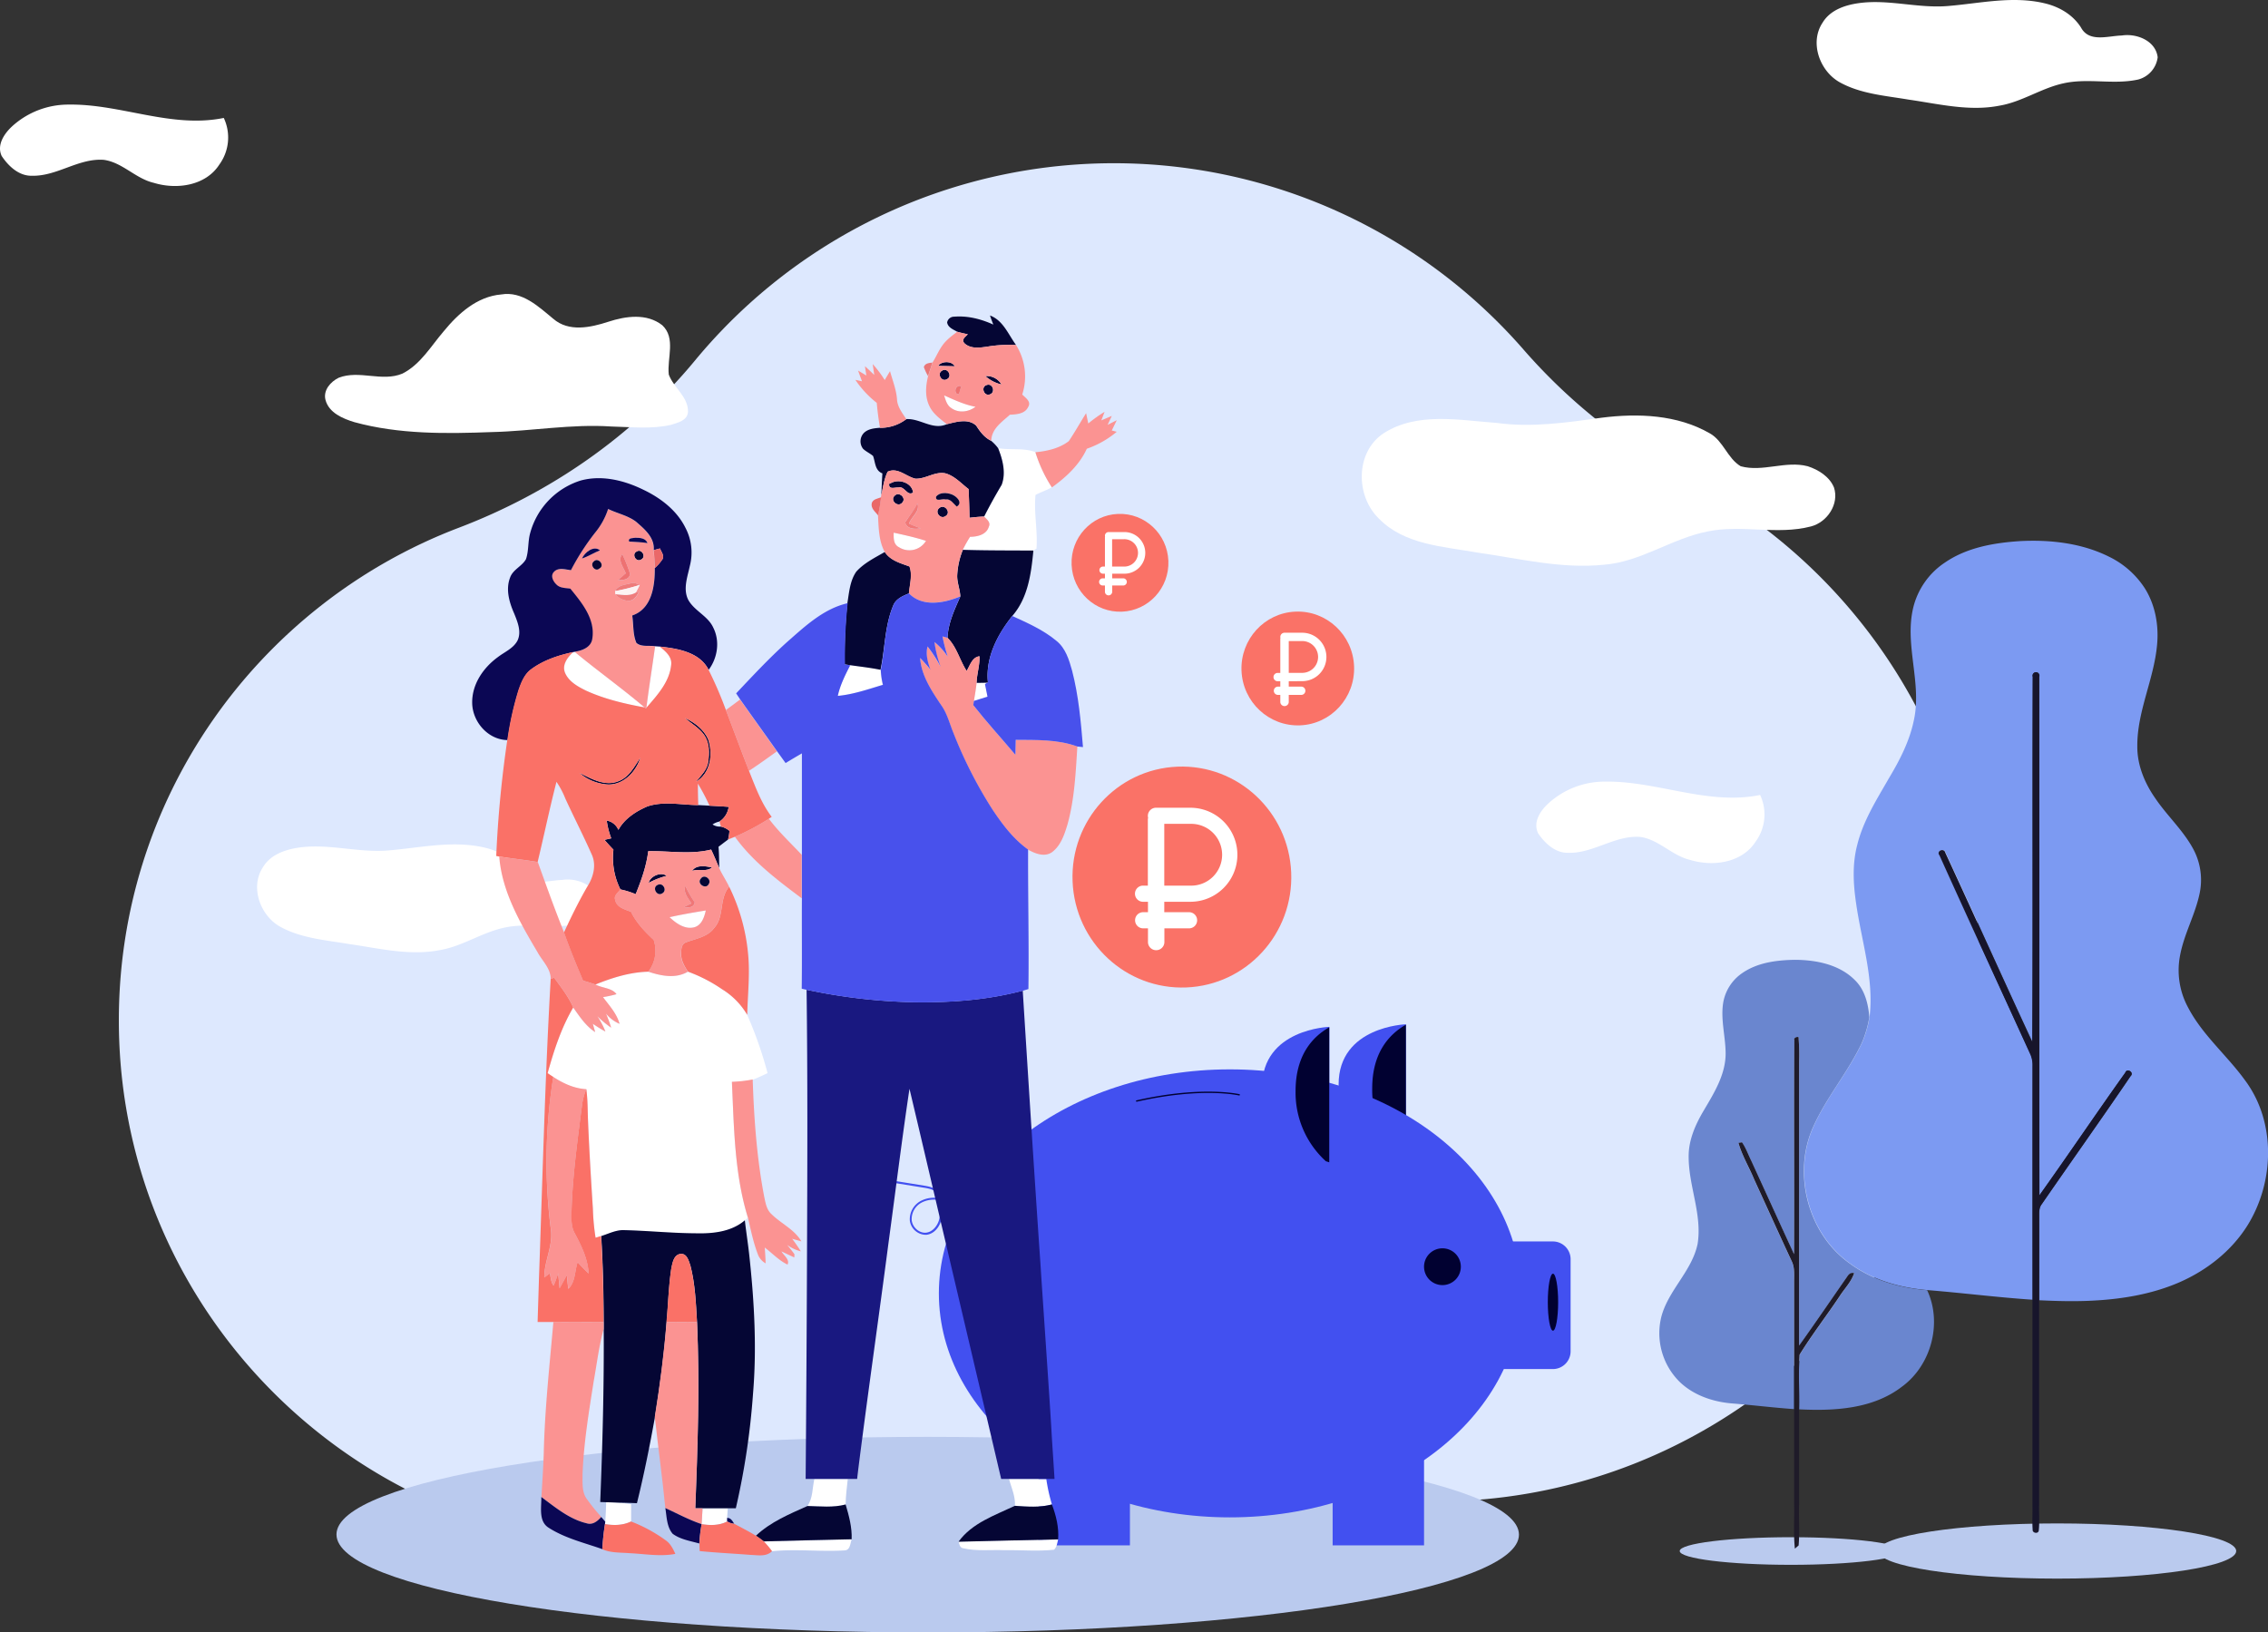 <svg xmlns="http://www.w3.org/2000/svg" viewBox="0 0 974 701"><rect x="0" y="0" width="974" height="701" fill="#333333" stroke="none"/><defs><style>.cls-1{fill:#dde8fe;}.cls-2,.cls-3{fill:#bacaee;}.cls-3{fill-rule:evenodd;}.cls-4{fill:#4250f0;}.cls-5{fill:#010131;}.cls-6{fill:#fff;}.cls-7{fill:#050634;}.cls-8{fill:#fb9392;}.cls-9{fill:#ea7677;}.cls-10{fill:#ee7171;}.cls-11{fill:#0b0754;}.cls-12{fill:#060634;}.cls-13{fill:#ea6868;}.cls-14{fill:#191880;}.cls-15{fill:#f17978;}.cls-16{fill:#fa7167;}.cls-17{fill:#ee7272;}.cls-18{fill:#ee7b7a;}.cls-19{fill:#fdf3f3;}.cls-20{fill:#ef7c7c;}.cls-21{fill:#4851ec;}.cls-22{fill:#f07777;}.cls-23{fill:#fa7267;}.cls-24{fill:#7c9af2;}.cls-25{fill:#17152b;}.cls-26{fill:#6a86cf;}.cls-27{fill:#1f1b29;}</style></defs><title>pic_banner_main</title><g id="Layer_2" data-name="Layer 2"><g id="Layer_1-2" data-name="Layer 1"><path class="cls-1" d="M849.52,401.72c-3.73-85.21-53.36-158.53-124.81-195.93A243.74,243.74,0,0,1,654.17,150a233.36,233.36,0,0,0-355.72,4.84c-26.82,32.46-62.07,56.83-101.45,71.82C110.73,259.5,49.71,343.43,51.06,441.4c1.69,122.9,102.17,222.4,225.27,223.14l331-19.91C743.31,649.94,855.47,537.42,849.52,401.72Z"/><ellipse class="cls-2" cx="883.47" cy="666.11" rx="76.88" ry="11.85"/><ellipse class="cls-2" cx="769.12" cy="666.11" rx="47.76" ry="5.93"/><path class="cls-3" d="M398.41,617.08c140.23,0,253.91,18.79,253.91,42s-113.68,42-253.91,42S144.5,682.21,144.5,659,258.18,617.08,398.41,617.08Z"/><path class="cls-4" d="M603.78,439.9v58.34s-28.91-7.57-28.91-32.51S603.78,439.9,603.78,439.9Z"/><path class="cls-5" d="M602.3,497.6a39.81,39.81,0,0,1-13-30.15c0-15.32,7.23-23.26,14.46-27.37v58S603.23,497.91,602.3,497.6Z"/><ellipse class="cls-4" cx="528.17" cy="555.46" rx="124.97" ry="96.2"/><path class="cls-4" d="M652.76,533.19h21.73a0,0,0,0,1,0,0V588a0,0,0,0,1,0,0H652.76a7.63,7.63,0,0,1-7.63-7.63V540.82A7.63,7.63,0,0,1,652.76,533.19Z" transform="translate(1319.63 1121.16) rotate(180)"/><path class="cls-5" d="M664.71,559.24c0-6.76,1-12.24,2.22-12.24s2.22,5.48,2.22,12.24-1,12.25-2.22,12.25S664.71,566,664.71,559.24Z"/><path class="cls-5" d="M611.56,544a7.9,7.9,0,1,1,7.89,7.91A7.9,7.9,0,0,1,611.56,544Z"/><path class="cls-4" d="M570.87,441v58.34S542,491.77,542,466.83,570.87,441,570.87,441Z"/><path class="cls-5" d="M569.39,498.71a39.85,39.85,0,0,1-13-30.16c0-15.32,7.23-23.26,14.46-27.36v58S570.32,499,569.39,498.71Z"/><path class="cls-5" d="M488.15,473.14h.06c28.07-6.37,43.74-2.71,43.9-2.67a.29.29,0,0,0,.35-.22.28.28,0,0,0-.21-.35c-.16,0-16-3.73-44.17,2.67a.28.28,0,0,0-.22.35A.29.29,0,0,0,488.15,473.14Z"/><rect class="cls-4" x="572.31" y="624.38" width="39.25" height="39.3" transform="translate(1183.87 1288.06) rotate(180)"/><rect class="cls-4" x="446.01" y="624.38" width="39.25" height="39.3" transform="translate(931.26 1288.06) rotate(180)"/><path class="cls-4" d="M397.29,530.3a3.86,3.86,0,0,0,.58,0c3.3-.36,5.55-3.35,6.31-6.15a21.78,21.78,0,0,0,.08-8.47l.66.19c1.61.48,4.53,1.71,6,4.42a16.37,16.37,0,0,1,1.17,3.48c.5,2,1,4.06,2.69,5.38a.44.44,0,0,0,.55-.69c-1.43-1.14-1.9-3-2.39-4.91a16.7,16.7,0,0,0-1.24-3.67,10.58,10.58,0,0,0-6.49-4.86c-.35-.11-.7-.2-1.05-.28a7,7,0,0,0-.56-2.05c-1.11-2.3-3.81-3-6.55-3.46l-11.91-1.92a.44.44,0,1,0-.14.87l11.91,1.92c2.51.4,5,1,5.9,3a5.51,5.51,0,0,1,.43,1.48,12.22,12.22,0,0,0-7.82,1.19,8.91,8.91,0,0,0-4.69,8.47A7,7,0,0,0,397.29,530.3Zm6-14.86c.36,2.68.74,5.69,0,8.44-.66,2.43-2.68,5.19-5.56,5.51s-5.83-2.22-6.19-5.31a8,8,0,0,1,4.23-7.6A11.47,11.47,0,0,1,403.34,515.44Z"/><path class="cls-6" d="M215.24,126.46c9-1.52,15.95,5.16,22.33,10.42,6.65,5.81,16,3.81,23.62,1.32s16.58-3.73,23.22,1.47c5.95,5.57,2,14.19,2.8,21.19,2.06,5.66,8.39,9.51,8.25,16-.24,3.83-4.43,4.65-7.35,5.61-8.39,1.91-17.07.9-25.59.7-17.14-1.16-34.16,2-51.27,2.39-19.72.74-39.83,1-59-4.24-5-1.52-11-4-12.47-9.59-1.06-4.13,2.2-7.82,5.68-9.5,8.82-3.45,18.61,1.9,27.36-1.78,7.76-3.91,12.23-11.76,17.71-18.15C196.8,134.64,204.9,127.33,215.24,126.46Z"/><path class="cls-6" d="M687.71,179.41c15.66-2,32.63-1.37,46.63,6.73,5.8,3.3,7.54,10.75,13.21,14.1,9.46,2.6,19.27-2.49,28.79,0,4.62,1.5,9.35,4.46,11.27,9.12,2.34,7.13-2.93,14.91-9.85,16.72-14.59,3.83-29.79-.91-44.46,2.17-15.33,3-28.55,13-44.33,14.27-18.37,1.92-36.56-2.68-54.64-5.23-14.56-2.61-31.2-3.3-42.2-14.61-10-9.71-10.13-28.44,2-36.56,14.48-9.33,32.58-5.64,48.7-4.48C657.79,183.68,672.83,181.49,687.71,179.41Z"/><path class="cls-6" d="M128.42,364c12.86-1.81,25.62,2.35,38.5,1.22,13.8-1.15,27.83-4.46,41.58-1.11,6.21,1.5,12,4.9,15.46,10.41,3.51,6.49,11.61,3.52,17.48,3.38,6.35-1,14.57,2.21,15.42,9.35a11.35,11.35,0,0,1-8.32,9.54c-10.61,2.36-21.62-.74-32.23,1.67-9.5,2.09-17.72,7.93-27.34,9.56-13,2.58-26.13-.74-39-2.58-10-1.7-20.61-2.43-29.67-7.46-8.56-4.8-13.06-17.07-7.31-25.63C116.2,367,122.55,364.84,128.42,364Z"/><path class="cls-6" d="M798.17,1.36C811-.46,823.8,3.7,836.67,2.57c13.8-1.15,27.84-4.46,41.59-1.11,6.21,1.5,12,4.9,15.46,10.41,3.51,6.49,11.61,3.52,17.48,3.38,6.35-1,14.57,2.21,15.42,9.35a11.36,11.36,0,0,1-8.32,9.54c-10.61,2.36-21.62-.74-32.23,1.67-9.5,2.09-17.72,7.93-27.34,9.56-13,2.58-26.13-.74-39-2.58-10-1.7-20.61-2.43-29.67-7.46-8.56-4.8-13.06-17.07-7.32-25.63C786,4.31,792.31,2.19,798.17,1.36Z"/><path class="cls-6" d="M5.22,54.24a35.79,35.79,0,0,1,24.4-9.32c22.35-.32,44,10.32,66.48,5.73a19.72,19.72,0,0,1-1.89,20C88.31,79.86,75.78,81.52,66,78.51c-7.83-1.83-13.45-8.82-21.51-9.87-10.8-.74-20,7.09-30.72,6.84C8.17,75.64,3.65,71.4.73,67-1.51,62.28,1.83,57.36,5.22,54.24Z"/><path class="cls-6" d="M665,345a35.79,35.79,0,0,1,24.4-9.32c22.36-.32,44,10.32,66.49,5.73a19.75,19.75,0,0,1-1.9,20c-5.9,9.23-18.43,10.89-28.19,7.88-7.83-1.83-13.44-8.82-21.51-9.87-10.79-.74-20,7.09-30.72,6.84-5.62.16-10.13-4.08-13.06-8.46C658.25,353,661.59,348.08,665,345Z"/><path class="cls-6" d="M405.45,169.8c4.37,1.94,8.73,4,13.49,4.9-2.94,2.28-7.28,2.83-10.38.57C406.65,174.07,406.09,171.78,405.45,169.8Z"/><path class="cls-6" d="M428.68,192.48c5.28.9,10.88-.24,15.95,1.67a60.58,60.58,0,0,0,7.08,15.11c-2.23,1.31-4.72,2.06-7,3.3-.77,7.68,1,15.38.41,23.08-.33.2-1,.59-1.36.78-10.1-.06-20.19,0-30.27-.32a52.67,52.67,0,0,1,3.13-5.58c3.17,0,7-.91,8.06-4.37.87-1.87-1-3.13-2-4.33,2.35-4.63,4.88-9.17,7.53-13.63C432.12,203.08,430.63,197.38,428.68,192.48Z"/><path class="cls-6" d="M383.8,228.76c4.65,1,9.33,2,13.87,3.52A8.3,8.3,0,0,1,386.06,235C383.65,233.84,383.75,231,383.8,228.76Z"/><path class="cls-6" d="M281.37,277.58l2,.14c2.37,2,5.3,4.29,4.93,7.79-.68,7.39-6,13.13-10.68,18.51C278.73,295.19,280.16,286.4,281.37,277.58Z"/><path class="cls-6" d="M246.26,280.06l.54-.13c9.86,8.17,20.31,15.61,30.07,23.9-8.6-1.57-17.21-3.58-25.19-7.23-3.49-1.73-7.31-3.83-8.93-7.56C241.3,285.59,243.8,282.27,246.26,280.06Z"/><path class="cls-6" d="M365,285.67c4.37.62,8.77,1.1,13.1,2a33.37,33.37,0,0,0,.93,6.42c-6.37,1.91-12.71,4.13-19.37,4.75C360.7,294.16,362.86,289.88,365,285.67Z"/><path class="cls-6" d="M419.4,293.25c1.54,0,3.09,0,4.65-.1l-1,.64c.33,1.79.7,3.6,1.08,5.4L418.25,301C418.68,298.45,419.13,295.85,419.4,293.25Z"/><path class="cls-6" d="M287.56,393.9c5.16-1.15,10.35-2,15.56-2.91-.66,2.84-1.7,6.23-4.84,7.2C294.18,399.31,290.37,396.56,287.56,393.9Z"/><path class="cls-6" d="M255.76,422.83c7.22-2.92,14.87-5.32,22.71-5.5,5.47,1.78,11.72,3.09,17,0a65.29,65.29,0,0,1,14.64,7.55,31.73,31.73,0,0,1,10.79,11,169.92,169.92,0,0,1,8.73,25c-2.11,1-4.21,2-6.38,2.82a58.32,58.32,0,0,1-8.93,1c.91,19.56,1.07,39.54,6.89,58.43l-1.34,1.06c-5.82,5-13.81,5.77-21.18,5.57-10.13-.06-20.21-1.09-30.33-1.37-3.61-.26-6.86,1.48-10.2,2.53l-2.36.73a96.57,96.57,0,0,1-1.15-12.37c-.8-12.42-1.55-24.84-2.07-37.27-.21-4.72-.11-9.46-.76-14.15-5.18-.27-9.95-2.48-14.22-5.27-.83-.52-1.64-1.06-2.45-1.59,2.72-9.74,5.87-19.46,11-28.22,2.73,3.84,5.36,7.93,9.42,10.54-.32-1.19-.64-2.37-1-3.54,1.76,1.17,3.55,2.29,5.4,3.31a34.83,34.83,0,0,0-3.47-6.59,42,42,0,0,0,5.9,4.9q-1-3-2.2-6a15.69,15.69,0,0,0,5.8,4.35c-1.21-4.45-4.43-7.86-7.11-11.47a49.93,49.93,0,0,0,5.8-1.26C262.82,424.24,258.6,424.38,255.76,422.83Z"/><path class="cls-6" d="M349.73,635.21h14.34c-.38,3.63-.87,7.26-.91,10.92-5.39,1.43-10.92.78-16.4.65C349.13,643.44,348.83,639.05,349.73,635.21Z"/><path class="cls-6" d="M433.34,635.21h16a74.05,74.05,0,0,0,2.42,10.91c-5.22,1.4-10.61.93-15.91.54C436.11,642.67,434.38,639,433.34,635.21Z"/><path class="cls-6" d="M260.33,645.14q2.6.06,5.19.18c1.85.16,3.67.43,5.51.68,0,2.47,0,4.94,0,7.43-3.51,1.71-7.43,1.75-11.2,1.12l.11-1C260.15,650.72,260.23,647.92,260.33,645.14Z"/><path class="cls-6" d="M301.72,647.77h10.83c-.1,1.37-.2,2.76-.3,4.16,0,.37,0,1.1,0,1.48-3.4,1.81-7.27,1.74-11,1.16C301.45,652.3,301.59,650,301.72,647.77Z"/><path class="cls-6" d="M328,662c12.57-.31,25.15-.65,37.74-.91-.59,1.63-.59,4.61-2.92,4.74-10.41.65-20.91-.69-31.3.37A43,43,0,0,0,328,662Z"/><path class="cls-6" d="M411.64,662.08c14.26-.29,28.52-.75,42.78-1-.35,1.54-.55,3.29-1.73,4.47-7,.76-14.05.08-21.07.21-6-.26-12.15.52-18.06-.85C412.17,664.66,412,663.16,411.64,662.08Z"/><path class="cls-1" d="M299.72,336.54a93,93,0,0,1,5,9.48c-1.62-.1-3.22-.18-4.82-.26C299.78,342.69,299.68,339.61,299.72,336.54Z"/><path class="cls-1" d="M306,354.07a9,9,0,0,1,3-1.26c.14.53.44,1.63.59,2.18A5.6,5.6,0,0,1,306,354.07Z"/><path class="cls-1" d="M319.87,524.09l1.34-1.06c1.26,5.46,2.38,11,4.45,16.22l-3.79.67C321.32,534.63,320.48,529.37,319.87,524.09Z"/><path class="cls-7" d="M406.75,138.46a3,3,0,0,1,3-2.45c5.8-.49,11.58,1,16.84,3.39-.52-1.3-1-2.59-1.43-3.91,5.67,2.11,7.86,8.17,11.2,12.69a56.86,56.86,0,0,0-12.16.66c-3.3.5-7.32,1.11-10-1.41-1.49-1.62.42-2.74,1.44-3.87-1.53-.32-3.06-.66-4.55-1.09C409.38,141.5,407.06,140.64,406.75,138.46Z"/><path class="cls-7" d="M402.88,157.14c1.53-2.19,5.82-2.21,7.19.17C407.67,157.26,405.27,157.21,402.88,157.14Z"/><path class="cls-7" d="M404.56,159.2c2.33-1.61,4.66,2.47,2.07,3.67C404.31,164.2,402.28,160.41,404.56,159.2Z"/><path class="cls-7" d="M423.17,161.52a7.31,7.31,0,0,1,6.91,3.59A15.56,15.56,0,0,1,423.17,161.52Z"/><path class="cls-7" d="M423.77,165.34c2.47-.9,3.89,3,1.45,4C422.63,170.48,421,166.09,423.77,165.34Z"/><path class="cls-7" d="M389.23,180c6-.37,11.27,4.85,17.33,2.2,4.06-1,9.16-2.61,12.65.59,1.68,2.62,3.55,5.14,6.45,6.53a18.21,18.21,0,0,1,3,3.18c1.95,4.9,3.44,10.6,1.51,15.71-2.65,4.46-5.18,9-7.53,13.63-2.11.06-4.19.28-6.28.52-.07-4.11-.22-8.22-.41-12.32-3.19-2.43-6-5.68-10-6.77-4.47-.89-8.39,2.47-12.8,2.3-4-.86-7.57-5-11.95-3-1.54,3.16-2,6.7-2.72,10.11.13-3.13.28-6.25.46-9.38-3.22-1.24-3-4.77-4-7.48-1.34-1.14-3-1.86-4.27-3.06a5.19,5.19,0,0,1,.42-6.91c1.83-1.71,4.46-1.94,6.83-2.13A18.31,18.31,0,0,0,389.23,180Z"/><path class="cls-7" d="M383.21,207.18c3.4-1.47,8.51.35,8.93,4.35-2.57,1.73-3.61-2.93-6.28-2.17-1.63-.11-4.31,1.09-4-1.57Z"/><path class="cls-7" d="M384.21,212.9c1.87-2,5.15,1,3.28,2.94C385.65,218.12,382,214.89,384.21,212.9Z"/><path class="cls-7" d="M403.38,218.19c2.31-2,5.3,2,2.64,3.48C403.86,223.21,401.24,219.84,403.38,218.19Z"/><path class="cls-7" d="M273.47,236.83c2.08-1.31,4.15,2.22,2,3.39C273.24,241.84,271,237.89,273.47,236.83Z"/><path class="cls-7" d="M411.09,247.13a33.19,33.19,0,0,1,2.43-11c10.08.31,20.17.26,30.27.32-.94,9.85-2.3,20.36-9.09,28.12-6.39,8.07-11.55,17.92-10.43,28.53l-.22.08c-1.56.07-3.11.07-4.65.1.1-3.84,1.42-7.58,1.23-11.42-3.19.4-4.06,4-5.5,6.29-3-4.6-4.25-10.28-8.21-14.22.26-6.34,3-12.06,5.5-17.75C412.32,253.08,411,250.19,411.09,247.13Z"/><path class="cls-7" d="M367.71,245.54c3.35-3.76,8-6,12.27-8.49,2.4,3.71,6.73,4.82,10.61,6.24,1.36,3.61.08,7.78-.23,11.56-2.72,1.09-5.77,2.41-6.83,5.38-3.62,8.72-3.44,18.34-5.4,27.43-4.33-.89-8.73-1.37-13.1-2l-2.28-.32A224.82,224.82,0,0,1,363.91,259C364.66,254.44,365,249.45,367.71,245.54Z"/><path class="cls-7" d="M294.15,308.37c4.09,1.86,8,4.82,9.92,9,2.23,6.31,1.12,14.72-5.14,18.35,2-2.53,4.58-4.88,5.17-8.21.62-4,.72-8.51-1.75-11.92C300.23,312.54,296.88,310.76,294.15,308.37Z"/><path class="cls-7" d="M265.58,335.51c4.63-1.72,6.84-6.29,9.42-10.1-1.89,6.27-7.74,12.22-14.76,11.45a20.79,20.79,0,0,1-11.43-4.93C253.94,334.4,259.74,337.88,265.58,335.51Z"/><path class="cls-7" d="M278,346.33c7.07-2.38,14.61-.62,21.88-.57,1.6.08,3.2.16,4.82.26,2.74.14,5.49.28,8.23.51a9,9,0,0,1-3.93,6.28,9,9,0,0,0-3,1.26,5.6,5.6,0,0,0,3.57.92,8.46,8.46,0,0,1,3.69,1.84,21.88,21.88,0,0,1-.61,3.75c-1.37,1-2.72,2.06-4.08,3.08.26,3,.26,6.07.29,9.11-1.14-2.64-2.21-5.32-3.47-7.9-8.88,2.23-18,.5-27,.68-.79,6.41-3,12.53-5.39,18.49a35.17,35.17,0,0,0-6.54-2.05,30.21,30.21,0,0,1-3-17.09q-2-2.06-3.85-4.2l2.91-.66a34.05,34.05,0,0,1-1.94-7.63,6.66,6.66,0,0,1,5,4C268.22,351.58,273.08,348.46,278,346.33Z"/><path class="cls-7" d="M297.23,374c1.89-2.78,5.75-2,8.53-1.48C303.55,374.55,300,373.07,297.23,374Z"/><path class="cls-7" d="M278.58,379.17c.65-2.92,5.33-4.91,7.72-3A31.75,31.75,0,0,0,278.58,379.17Z"/><path class="cls-7" d="M298.69,529.66c7.37.2,15.36-.6,21.18-5.57.61,5.28,1.45,10.54,2,15.83,2.09,19.5,3.16,39.19,1.51,58.76A317.67,317.67,0,0,1,316,647.76H298.6c1.06-26.66,1.88-53.37.75-80-.48-8.11-.8-16.33-2.85-24.23-.7-2-1.47-5.3-4.22-5-3,.32-3.51,4-4,6.39-1.15,7.57-1.31,15.25-2,22.87-1.07,13.63-2.86,27.18-5,40.68-2.23,12.43-4.71,24.83-7.75,37.11-2.64-.13-5.29-.19-7.93-.24q-2.59-.12-5.19-.18l-2.64-.09c1-24.75,1.65-49.53,1.5-74.3,0-1,0-2,0-3-.05-12.31-.31-24.64-1.07-36.93,3.34-1.05,6.59-2.79,10.2-2.53C278.48,528.57,288.56,529.6,298.69,529.66Z"/><path class="cls-7" d="M346.76,646.78c5.48.13,11,.78,16.4-.65,1.43,4.86,2.79,9.81,2.58,14.93-12.59.26-25.17.6-37.74.91-1.09-.86-2.22-1.67-3.37-2.42C330.9,653.62,339,650.26,346.76,646.78Z"/><path class="cls-7" d="M451.75,646.12c1.79,4.77,3.05,9.83,2.67,15-14.26.25-28.52.71-42.78,1,5.75-8,15.6-11.35,24.2-15.42C441.14,647.05,446.53,647.52,451.75,646.12Z"/><path class="cls-8" d="M404.8,148.24c1.67-2.33,4-4,6.27-5.77,1.49.43,3,.77,4.55,1.09-1,1.13-2.93,2.25-1.44,3.87,2.66,2.52,6.68,1.91,10,1.41a56.86,56.86,0,0,1,12.16-.66A25.21,25.21,0,0,1,439,169.43c1.39,1.44,4,3,2.56,5.33-1.36,3-5,3.21-7.85,3.35-3.42,3.12-7.9,6-8,11.19-2.9-1.39-4.77-3.91-6.45-6.53-3.49-3.2-8.59-1.57-12.65-.59-2.78-2.24-5.88-4.42-7.45-7.73-2-4-1.64-8.72-.58-12.95.62-1.94,1.32-3.84,1.88-5.79C402,153.3,403.09,150.58,404.8,148.24Zm-1.92,8.9c2.39.07,4.79.12,7.19.17C408.7,154.93,404.41,155,402.88,157.14Zm1.68,2.06c-2.28,1.21-.25,5,2.07,3.67C409.22,161.67,406.89,157.59,404.56,159.2Zm18.61,2.32a15.56,15.56,0,0,0,6.91,3.59A7.31,7.31,0,0,0,423.17,161.52Zm.6,3.82c-2.78.75-1.14,5.14,1.45,4C427.66,168.39,426.24,164.44,423.77,165.34Zm-12.79.88c-1.17.71-.79,3.38.75,3.05.51-.77.34-1.79.89-2.56C413.34,165.54,411.42,165.47,411,166.22Zm-5.53,3.58c.64,2,1.2,4.27,3.11,5.47,3.1,2.26,7.44,1.71,10.38-.57C414.18,173.81,409.82,171.74,405.45,169.8Z"/><path class="cls-8" d="M374.79,156.36a48.63,48.63,0,0,1,5.16,6.86c.75-1.28,1.5-2.55,2.27-3.82,1.1,4,2.66,7.83,3,12,.12,3.3,2.3,6,4,8.6a18.31,18.31,0,0,1-11.3,3.75q-.92-5.35-1.4-10.74a42.58,42.58,0,0,1-9.17-9.87l2.84.61q-.87-2.29-1.69-4.6l3.56,2.11c-.16-1-.46-3-.61-4,1.34,1.23,2.69,2.49,4,3.77C375.23,159.49,375,157.92,374.79,156.36Z"/><path class="cls-8" d="M459,189.45c2.63-3.9,4.9-8,7.43-12,.31,1.47.62,2.94.94,4.42a58.33,58.33,0,0,1,7-5c-.46,1.22-.93,2.44-1.4,3.67,1.5-.65,3-1.29,4.49-1.91-.59,1.27-1.19,2.55-1.78,3.84,1.3-.68,2.61-1.34,3.92-2l-2.15,4.41c.53.15,1.6.42,2.13.56a40.44,40.44,0,0,1-12.84,7.28c-3.2,7-8.91,12.2-15,16.61a60.58,60.58,0,0,1-7.08-15.11C449.67,193.75,454.94,192.58,459,189.45Z"/><path class="cls-8" d="M381.22,202.58c4.38-2,7.92,2.11,11.95,3,4.41.17,8.33-3.19,12.8-2.3,4,1.09,6.81,4.34,10,6.77.19,4.1.34,8.21.41,12.32,2.09-.24,4.17-.46,6.28-.52,1.09,1.2,2.92,2.46,2,4.33-1,3.46-4.89,4.34-8.06,4.37a52.67,52.67,0,0,0-3.13,5.58,33.19,33.19,0,0,0-2.43,11c-.12,3.06,1.23,6,1.33,9-6.93,2.87-16.22,4.69-22.06-1.3.31-3.78,1.59-7.95.23-11.56-3.88-1.42-8.21-2.53-10.61-6.24-2.59-4.83-2.57-10.38-2.88-15.68.53-2.58,1-5.17,1.28-7.78,0-.22.09-.67.12-.9C379.22,209.28,379.68,205.74,381.22,202.58Zm2,4.6-1.38.61c-.28,2.66,2.4,1.46,4,1.57,2.67-.76,3.71,3.9,6.28,2.17C391.72,207.53,386.61,205.71,383.21,207.18Zm18.8,6.16c-.31,2.39,2.78.67,4,1.1,2.21-.39,3.4,1.88,4.85,3.07,2.79-1.71-.18-4.44-2.14-5.21C406.64,211.52,403.42,211.31,402,213.34Zm-17.8-.44c-2.17,2,1.44,5.22,3.28,2.94C389.36,213.91,386.08,210.89,384.21,212.9Zm4.51,11.45c.74,3,4.24,3,6.67,2.6-1.67-.71-3.37-1.29-5-2,.94-3,4.94-5.21,3.58-8.79C392.58,219.1,390.43,221.59,388.72,224.35Zm14.66-6.16c-2.14,1.65.48,5,2.64,3.48C408.68,220.21,405.69,216.22,403.38,218.19ZM383.8,228.76c-.05,2.26-.15,5.08,2.26,6.25a8.3,8.3,0,0,0,11.61-2.73C393.13,230.79,388.45,229.8,383.8,228.76Z"/><path class="cls-8" d="M255.52,228.81a31.06,31.06,0,0,0,5.59-10.19c4,1.94,8.48,2.77,12,5.48,3.68,3.18,8,6.81,7.59,12.2.21,2.56.37,5.12.45,7.69.08,7.65-1.25,17.55-9.69,20.39.61,3.89.22,8.09,1.79,11.75,2.14,1.9,5.45,1,8.08,1.45-1.21,8.82-2.64,17.61-3.75,26.44l-.08.31-.67-.5c-9.76-8.29-20.21-15.73-30.07-23.9,3.17-.51,6.93-1.88,7.47-5.5,1.4-8.5-4.45-15.43-9.41-21.58-2.05-.34-4.44-.18-6-1.81-1.39-1.26-2.61-3.68-1.13-5.3,1.87-2.18,5-1.1,7.38-.83A102.57,102.57,0,0,1,255.52,228.81Zm14.69,3.77c2.62.2,5.26.22,7.87.66-.77-2.11-3.2-2.34-5.11-2.3C272.05,231.12,269.47,230.89,270.21,232.58Zm-20.28,7.28c2.69-.87,5.09-2.46,7.72-3.5C255,234.1,251.08,237.23,249.93,239.86Zm23.54-3c-2.44,1.06-.23,5,2,3.39C277.62,239.05,275.55,235.52,273.47,236.83Zm-4.73,9.39c-1.11,1-2.23,1.93-3.31,2.91,2,.11,5.28-.26,5.06-2.94a57.55,57.55,0,0,0-3.25-8.18C265.11,240.55,267.81,243.71,268.74,246.22ZM255,241.12c-1.87,1.48.65,4.75,2.47,3C259.89,242.84,256.92,239.09,255,241.12Zm15.88,9.4c-2.42.66-5.49.73-6.71,3.34h0l.2,1.36a7.5,7.5,0,0,0,5.93,2.8c2.2-.26,3.4-2.24,4.16-4.09l-1.41.6c.59-1.09,1.17-2.2,1.72-3.32C273.48,250.73,272.22,250,270.87,250.52Z"/><path class="cls-8" d="M404.76,273.33l2.16.57c4,3.94,5.23,9.62,8.21,14.22,1.44-2.32,2.31-5.89,5.5-6.29.19,3.84-1.13,7.58-1.23,11.42-.27,2.6-.72,5.2-1.15,7.78-.07.46-.2,1.36-.25,1.81,5.77,7.3,12.05,14.21,18.07,21.31,0-2.14.09-4.27.15-6.41,8.86.09,18-.26,26.46,2.86-.72,11.21-1.21,22.57-4.24,33.47-1.32,4.32-2.85,9.06-6.63,11.9-3.22,2.27-7.32.62-10.36-1.11-6.33-4.56-11.09-10.87-15.37-17.3a188.48,188.48,0,0,1-16.7-32.8c-1.66-4-2.69-8.42-5.31-12-4.06-6.13-8.42-12.63-9-20.18a63.38,63.38,0,0,1,4.42,5c-1.11-3.19-2.12-6.57-1.22-9.94a58,58,0,0,1,5.62,8.74,50,50,0,0,1-2.65-10.63A27.57,27.57,0,0,1,407,282,76.31,76.31,0,0,1,404.76,273.33Z"/><path class="cls-8" d="M311.74,304.93c2-1.5,4.05-3,6.08-4.49,5.25,7.43,10.56,14.82,15.82,22.24-3.95,2.85-7.91,5.69-12,8.37C318.3,322.36,315,313.63,311.74,304.93Z"/><path class="cls-8" d="M315.6,359.36a100.8,100.8,0,0,0,14.59-7.74c4.18,5.61,9.34,10.39,14.11,15.49q0,9.34,0,18.69C333.89,378,323.25,370,315.6,359.36Z"/><path class="cls-8" d="M278.39,365.55c9-.18,18.15,1.55,27-.68,1.26,2.58,2.33,5.26,3.47,7.9s3,5.31,4.27,8.06c-4.42,5.05-1.94,12.7-6.44,17.69-2.87,4-8,4.6-12.22,6.21-1.91.76-1.94,3.2-2,4.94-.09,2.83,1.42,5.34,2.93,7.63-5.28,3.12-11.53,1.81-17,0a14.75,14.75,0,0,0,2.31-13.64c-3.81-3.56-7.44-7.32-9.74-12.07-2.64-1.05-6.19-1.86-6.81-5.12-.67-1.9,1.28-3.16,2.23-4.51A35.17,35.17,0,0,1,273,384C275.43,378.08,277.6,372,278.39,365.55ZM297.23,374c2.72-.93,6.32.55,8.53-1.48C303,372,299.12,371.22,297.23,374Zm-18.65,5.17a31.75,31.75,0,0,1,7.72-3C283.91,374.26,279.23,376.25,278.58,379.17ZM301,377.31c-2.06,2.17,2.2,5,3.42,2.28C305.66,377.57,302.45,375.24,301,377.31ZM282.51,380c-2.72,1.1-.36,5.33,2,3.6C286.6,382.32,284.73,378.89,282.51,380Zm14.41,8c-1.06.5-2.11,1-3.15,1.57,1.93.28,4.17.32,4.61-2a47.66,47.66,0,0,1-4.05-7.07C293.35,383.35,295.48,385.69,296.92,388Zm-9.36,5.92c2.81,2.66,6.62,5.41,10.72,4.29,3.14-1,4.18-4.36,4.84-7.2C297.91,391.85,292.72,392.75,287.56,393.9Z"/><path class="cls-8" d="M214.4,367.87c5.51.82,11.06,1.45,16.56,2.35,3.66,10.12,7.25,20.26,11.3,30.24,2.45,7,5.3,13.87,8.19,20.71,1.78.52,3.56,1.05,5.31,1.66,2.84,1.55,7.06,1.41,9,4.13a49.93,49.93,0,0,1-5.8,1.26c2.68,3.61,5.9,7,7.11,11.47a15.69,15.69,0,0,1-5.8-4.35q1.25,2.91,2.2,6a42,42,0,0,1-5.9-4.9A34.83,34.83,0,0,1,260,443c-1.85-1-3.64-2.14-5.4-3.31.33,1.17.65,2.35,1,3.54-4.06-2.61-6.69-6.7-9.42-10.54-2-4.68-5.24-8.69-8.22-12.78-.36.12-1.09.4-1.45.53,0-4.57-3.7-7.81-5.72-11.6C223.29,396.18,215.54,382.83,214.4,367.87Z"/><path class="cls-8" d="M237.6,462.49c4.27,2.79,9,5,14.22,5.27a26.81,26.81,0,0,0-1.83,6.81c-2,15.43-4.15,30.89-4.54,46.47,0,2.92-.09,6,1.42,8.65,2.87,5.36,5.63,11,5.95,17.23-1.63-1.56-3.19-3.18-4.73-4.82-1.31,3.79-.9,8.48-4,11.43-.27-2-.46-3.95-.63-5.91q-1.5,2.85-3.11,5.65-.34-3.28-.61-6.55a51.12,51.12,0,0,1-1.95,5.44c-1.2-1.52-1.23-3.53-1.61-5.32-.8.6-1.61,1.19-2.4,1.79-.07-6.89,3.67-13.3,2.87-20.21A228.32,228.32,0,0,1,237.6,462.49Z"/><path class="cls-8" d="M314.32,464.6a58.32,58.32,0,0,0,8.93-1c.56,16.82,1.76,33.67,4.92,50.23.58,2.67,1,5.68,3.15,7.6,4.14,4.09,9.84,6.55,12.87,11.72-1.35-.38-2.67-.75-4-1.14,1.33,1.74,2.57,3.54,3.75,5.41a17.11,17.11,0,0,1-5.89-2.76c1.09,1.29,2.16,2.62,3.14,4l-.07,1.37c-1.85-.85-3.68-1.71-5.51-2.6.95,1.76,3.7,3.55,2.59,5.66-3.71-1.77-6.53-4.87-9.78-7.31.18,2.25.33,4.52.38,6.79a7.52,7.52,0,0,1-3.14-3.39c-2.07-5.24-3.19-10.76-4.45-16.22C315.39,504.14,315.23,484.16,314.32,464.6Z"/><path class="cls-8" d="M237.65,567.76c7.19,0,14.39.08,21.58,0,0,1,0,2,0,3-2,7.41-2.92,15-4.28,22.56-2.09,13.28-4.29,26.59-4.78,40,.05,3.4-.33,7.18,1.65,10.18a85.72,85.72,0,0,0,6.43,8c-1.6,1.83-3.73,3.59-6.35,2.7-7.41-1.76-13.4-6.85-19.39-11.27.38-6.23.78-12.45,1-18.69C233.94,605.36,236,586.57,237.65,567.76Z"/><path class="cls-8" d="M286.23,567.77q6.56.06,13.12,0c1.13,26.67.31,53.38-.75,80h3.12c-.13,2.26-.27,4.53-.4,6.8-5.41-1.81-10.43-4.54-15.59-6.9-1.29-13.11-3.09-26.15-4.53-39.22C283.37,595,285.16,581.4,286.23,567.77Z"/><path class="cls-9" d="M396.75,157.66c.48-1.66,2.21-1.76,3.66-1.95-.56,1.95-1.26,3.85-1.88,5.79A25.19,25.19,0,0,1,396.75,157.66Z"/><path class="cls-10" d="M411,166.22c.44-.75,2.36-.68,1.64.49-.55.77-.38,1.79-.89,2.56C410.19,169.6,409.81,166.93,411,166.22Z"/><path class="cls-11" d="M249.31,206.39c9-2.49,18.59-.15,26.79,3.84,7.52,3.56,14.56,8.9,18.29,16.49A22.8,22.8,0,0,1,296.26,243c-1,4.72-3,9.86-.74,14.52,2.62,4.85,8.5,6.95,10.81,12.06,2.93,5.81,1.83,13-2,18.1-3.85-7.64-13.29-9.17-20.95-10l-2-.14c-2.63-.46-5.94.45-8.08-1.45-1.57-3.66-1.18-7.86-1.79-11.75,8.44-2.84,9.77-12.74,9.69-20.39a18.62,18.62,0,0,0,3.33-3.82c.85-1.62-.58-3.15-1.08-4.61l-2.7.74c.44-5.39-3.91-9-7.59-12.2-3.56-2.71-8.08-3.54-12-5.48a31.06,31.06,0,0,1-5.59,10.19,102.57,102.57,0,0,0-10.38,16.1c-2.43-.27-5.51-1.35-7.38.83-1.48,1.62-.26,4,1.13,5.3,1.53,1.63,3.92,1.47,6,1.81,5,6.15,10.81,13.08,9.41,21.58-.54,3.62-4.3,5-7.47,5.5l-.54.13c-6.38,1.38-12.78,3.45-18.08,7.35-3,2.13-4.33,5.67-5.49,9a138.09,138.09,0,0,0-4.76,21.47c-8.4-.08-15.1-7.82-15.23-15.92s4.81-15.21,11.09-19.76c2.9-2.22,6.65-3.72,8.4-7.11,1.75-3.79,0-7.94-1.43-11.51-2.13-4.8-3.76-10.41-1.77-15.52,1.21-3.43,5.08-4.8,6.8-7.85,1.26-3.63.78-7.59,1.83-11.28A32.57,32.57,0,0,1,249.31,206.39Z"/><path class="cls-11" d="M270.21,232.58c-.74-1.69,1.84-1.46,2.76-1.64,1.91,0,4.34.19,5.11,2.3C275.47,232.8,272.83,232.78,270.21,232.58Z"/><path class="cls-11" d="M249.93,239.86c1.15-2.63,5.08-5.76,7.72-3.5C255,237.4,252.62,239,249.93,239.86Z"/><path class="cls-11" d="M232.47,642.92c6,4.42,12,9.51,19.39,11.27,2.62.89,4.75-.87,6.35-2.7.57.66,1.13,1.33,1.71,2l-.11,1a100.52,100.52,0,0,0-1.13,10.81c-7.83-2.75-16.12-4.69-23.17-9.26C231.21,653.24,232.57,647.28,232.47,642.92Z"/><path class="cls-11" d="M285.73,647.67c5.16,2.36,10.18,5.09,15.59,6.9a61,61,0,0,0-1,8.31c-3.89-1.11-8.14-1.73-11.45-4.18C286.3,655.66,286.34,651.38,285.73,647.67Z"/><path class="cls-11" d="M312.25,651.93c1.54-.16,2.36,1.35,3.05,2.48a6.72,6.72,0,0,1-3-1C312.27,653,312.26,652.3,312.25,651.93Z"/><path class="cls-12" d="M402,213.34c1.41-2,4.63-1.82,6.75-1,2,.77,4.93,3.5,2.14,5.21-1.45-1.19-2.64-3.46-4.85-3.07C404.79,214,401.7,215.73,402,213.34Z"/><path class="cls-12" d="M255,241.12c1.93-2,4.9,1.72,2.47,3C255.64,245.87,253.12,242.6,255,241.12Z"/><path class="cls-12" d="M301,377.31c1.44-2.07,4.65.26,3.42,2.28C303.21,382.27,299,379.48,301,377.31Z"/><path class="cls-12" d="M282.51,380c2.22-1.09,4.09,2.34,2,3.6C282.15,385.31,279.79,381.08,282.51,380Z"/><path class="cls-13" d="M374.4,216c.6-1.7,2.55-1.84,4-2.44-.3,2.61-.75,5.2-1.28,7.78C375.9,219.8,373.82,218.27,374.4,216Z"/><path class="cls-13" d="M280.74,236.3l2.7-.74c.5,1.46,1.93,3,1.08,4.61a18.62,18.62,0,0,1-3.33,3.82C281.11,241.42,281,238.86,280.74,236.3Z"/><path class="cls-14" d="M451.61,615.44c-.57-11-4.15-62.3-4.74-72l0,0c-2.41-34.76-5.55-84.5-7.65-118-15.58,4.14-31.83,5.25-47.9,4.94a243.31,243.31,0,0,1-44.93-5.33c.48,37.49.34,75,.19,112.46q-.19,48.82-.59,97.64h18.11c1.33,0,2.67,0,4,0,.15-1.38.32-2.75.48-4.11,3.86-30.7,9-66.63,13-97.31,3-22.05,5.71-44.14,9-66.14,5.29,22.27,10.47,44.57,15.73,66.86,1.42,6.11,18.58,79,22.47,95.7h0c.39,1.66.79,3.33,1.18,5l3.36,0h19.55C452.48,628.61,452,622,451.61,615.44Z"/><path class="cls-15" d="M388.72,224.35c1.71-2.76,3.86-5.25,5.24-8.24,1.36,3.58-2.64,5.75-3.58,8.79,1.64.76,3.34,1.34,5,2C393,227.31,389.46,227.33,388.72,224.35Z"/><path class="cls-16" d="M283.37,277.72c7.66.82,17.1,2.35,20.95,10a166,166,0,0,1,7.42,17.22c3.3,8.7,6.56,17.43,9.92,26.12,2.73,6.8,5.24,13.86,9.75,19.75l-1.22.82a100.8,100.8,0,0,1-14.59,7.74c-1,.4-2,.79-2.92,1.22a21.88,21.88,0,0,0,.61-3.75A8.46,8.46,0,0,0,309.6,355c-.15-.55-.45-1.65-.59-2.18a9,9,0,0,0,3.93-6.28c-2.74-.23-5.49-.37-8.23-.51a93,93,0,0,0-5-9.48c0,3.07.06,6.15.17,9.22-7.27-.05-14.81-1.81-21.88.57-4.93,2.13-9.79,5.25-12.47,10.05a6.66,6.66,0,0,0-5-4,34.05,34.05,0,0,0,1.94,7.63l-2.91.66q1.88,2.15,3.85,4.2a30.21,30.21,0,0,0,3,17.09c-.95,1.35-2.9,2.61-2.23,4.51.62,3.26,4.17,4.07,6.81,5.12,2.3,4.75,5.93,8.51,9.74,12.07a14.75,14.75,0,0,1-2.31,13.64c-7.84.18-15.49,2.58-22.71,5.5-1.75-.61-3.53-1.14-5.31-1.66-2.89-6.84-5.74-13.7-8.19-20.71,3.08-6.67,6.3-13.28,10-19.65,2.57-4,4-9.17,1.95-13.75-3.6-8.12-7.66-16-11.37-24.07a37.06,37.06,0,0,0-3.81-7.21c-2.94,11.42-5.33,23-8.09,34.44-5.5-.9-11.05-1.53-16.56-2.35l-1.22-.23a482.59,482.59,0,0,1,4.75-49.78,138.09,138.09,0,0,1,4.76-21.47c1.16-3.31,2.53-6.85,5.49-9,5.3-3.9,11.7-6,18.08-7.35-2.46,2.21-5,5.53-3.51,9,1.62,3.73,5.44,5.83,8.93,7.56,8,3.65,16.59,5.66,25.19,7.23l.67.5.08-.31c4.64-5.38,10-11.12,10.68-18.51C288.67,282,285.74,279.7,283.37,277.72Zm10.78,30.65c2.73,2.39,6.08,4.17,8.2,7.2,2.47,3.41,2.37,7.95,1.75,11.92-.59,3.33-3.15,5.68-5.17,8.21,6.26-3.63,7.37-12,5.14-18.35C302.15,313.19,298.24,310.23,294.15,308.37Zm-28.57,27.14c-5.84,2.37-11.64-1.11-16.77-3.58a20.79,20.79,0,0,0,11.43,4.93c7,.77,12.87-5.18,14.76-11.45C272.42,329.22,270.21,333.79,265.58,335.51Z"/><path class="cls-16" d="M306.72,398.52c4.5-5,2-12.64,6.44-17.69a82.62,82.62,0,0,1,8.1,28.72c.87,8.76-.15,17.53-.36,26.3a31.73,31.73,0,0,0-10.79-11,65.29,65.29,0,0,0-14.64-7.55c-1.51-2.29-3-4.8-2.93-7.63,0-1.74,0-4.18,2-4.94C298.76,403.12,303.85,402.48,306.72,398.52Z"/><path class="cls-16" d="M236.5,420.43c.36-.13,1.09-.41,1.45-.53,3,4.09,6.18,8.1,8.22,12.78-5.15,8.76-8.3,18.48-11,28.22.81.53,1.62,1.07,2.45,1.59a228.32,228.32,0,0,0-1,65.93c.8,6.91-2.94,13.32-2.87,20.21.79-.6,1.6-1.19,2.4-1.79.38,1.79.41,3.8,1.61,5.32a51.12,51.12,0,0,0,1.95-5.44q.27,3.27.61,6.55,1.6-2.81,3.11-5.65c.17,2,.36,3.94.63,5.91,3.11-2.95,2.7-7.64,4-11.43,1.54,1.64,3.1,3.26,4.73,4.82-.32-6.19-3.08-11.87-5.95-17.23-1.51-2.63-1.46-5.73-1.42-8.65.39-15.58,2.56-31,4.54-46.47a26.81,26.81,0,0,1,1.83-6.81c.65,4.69.55,9.43.76,14.15.52,12.43,1.27,24.85,2.07,37.27a96.57,96.57,0,0,0,1.15,12.37l2.36-.73c.76,12.29,1,24.62,1.07,36.93-7.19.09-14.39,0-21.58,0h-6.74c.18-6.22.4-12.45.58-18.68C233,506.19,234.05,463.28,236.5,420.43Z"/><path class="cls-16" d="M288.25,544.9c.52-2.38,1-6.07,4-6.39,2.75-.31,3.52,3,4.22,5,2.05,7.9,2.37,16.12,2.85,24.23q-6.56.09-13.12,0C286.94,560.15,287.1,552.47,288.25,544.9Z"/><path class="cls-16" d="M259.81,654.55c3.77.63,7.69.59,11.2-1.12a64.9,64.9,0,0,1,14.93,8.12c2,1.39,3.1,3.63,4.09,5.79-6.53,1.25-13.12,0-19.67-.3-3.91-.32-8-.07-11.68-1.68A100.52,100.52,0,0,1,259.81,654.55Z"/><path class="cls-16" d="M301.32,654.57c3.69.58,7.56.65,11-1.16a6.72,6.72,0,0,0,3,1c3.11,1.68,6.3,3.29,9.33,5.14,1.15.75,2.28,1.56,3.37,2.42a43,43,0,0,1,3.52,4.2c-2.39,2.49-6,1.71-9,1.62-7.36-.58-14.72-.93-22.06-1.65-.05-1.1-.08-2.18-.09-3.26A61,61,0,0,1,301.32,654.57Z"/><path class="cls-17" d="M268.74,246.22c-.93-2.51-3.63-5.67-1.5-8.21a57.55,57.55,0,0,1,3.25,8.18c.22,2.68-3.08,3.05-5.06,2.94C266.51,248.15,267.63,247.18,268.74,246.22Z"/><path class="cls-18" d="M270.87,250.52c1.35-.55,2.61.21,3.85.69a85.83,85.83,0,0,1-10.56,2.65C265.38,251.25,268.45,251.18,270.87,250.52Z"/><path class="cls-19" d="M264.16,253.86a85.83,85.83,0,0,0,10.56-2.65c-.55,1.12-1.13,2.23-1.72,3.32-2.67,1.59-5.78.93-8.68.69l-.2-1.36Z"/><path class="cls-20" d="M264.32,255.22c2.9.24,6,.9,8.68-.69l1.41-.6c-.76,1.85-2,3.83-4.16,4.09A7.5,7.5,0,0,1,264.32,255.22Z"/><path class="cls-21" d="M383.53,260.23c1.06-3,4.11-4.29,6.83-5.38,5.84,6,15.13,4.17,22.06,1.3-2.53,5.69-5.24,11.41-5.5,17.75l-2.16-.57A76.31,76.31,0,0,0,407,282a27.57,27.57,0,0,0-5.69-6.26,50,50,0,0,0,2.65,10.63,58,58,0,0,0-5.62-8.74c-.9,3.37.11,6.75,1.22,9.94a63.38,63.38,0,0,0-4.42-5c.54,7.55,4.9,14.05,9,20.18,2.62,3.58,3.65,8,5.31,12a188.48,188.48,0,0,0,16.7,32.8c4.28,6.43,9,12.74,15.37,17.3-.07,20,.4,39.94.14,59.91l-2.4.73c-15.58,4.14-31.83,5.25-47.9,4.94a243.31,243.31,0,0,1-44.93-5.33l-2.13-.49c.17-12.94,0-25.88.08-38.82q0-9.35,0-18.69,0-21.76,0-43.55c-2.37,1.36-4.71,2.76-7,4.16-1.22-1.68-2.42-3.35-3.62-5-5.26-7.42-10.57-14.81-15.82-22.24-.62-.9-1.2-1.79-1.8-2.69,7.05-7.47,14.07-15,21.68-21.88,7.8-6.83,15.76-14.45,26.21-16.85a224.82,224.82,0,0,0-1.16,26.33l2.28.32c-2.17,4.21-4.33,8.49-5.34,13.16,6.66-.62,13-2.84,19.37-4.75a33.37,33.37,0,0,1-.93-6.42C380.09,278.57,379.91,269,383.53,260.23Z"/><path class="cls-21" d="M424.27,293.07c-1.12-10.61,4-20.46,10.43-28.53,6.59,3,13.39,6,19,10.69,3.94,3.16,5.44,8.19,6.73,12.86,2.78,10.7,3.75,21.77,4.66,32.76l-2.42-.25c-8.45-3.12-17.6-2.77-26.46-2.86-.06,2.14-.11,4.27-.15,6.41-6-7.1-12.3-14-18.07-21.31.05-.45.18-1.35.25-1.81l5.84-1.84c-.38-1.8-.75-3.61-1.08-5.4l1-.64Z"/><path class="cls-22" d="M296.92,388c-1.44-2.29-3.57-4.63-2.59-7.53a47.66,47.66,0,0,0,4.05,7.07c-.44,2.35-2.68,2.31-4.61,2C294.81,389,295.86,388.48,296.92,388Z"/><ellipse class="cls-23" cx="507.59" cy="376.63" rx="46.98" ry="47.45" transform="translate(-14.73 20.71) rotate(-2.3)"/><path class="cls-6" d="M511.21,387.28a20.19,20.19,0,1,0,0-40.38H496.48a3.5,3.5,0,0,0-3.53,3.46,3.41,3.41,0,0,0,.11.85,3.49,3.49,0,0,0-.11.86v28.28h-1.88a3.47,3.47,0,1,0,0,6.93H493v4.48h-1.88a3.47,3.47,0,1,0,0,6.93H493v6.05a3.53,3.53,0,0,0,7.05,0v-6.05h10.41a3.47,3.47,0,1,0,0-6.93H500v-4.48ZM500,353.82h11.21a13.27,13.27,0,1,1,0,26.53H500Z"/><ellipse class="cls-23" cx="557.36" cy="287.05" rx="24.19" ry="24.44" transform="translate(-11.09 22.64) rotate(-2.3)"/><path class="cls-6" d="M559.23,292.54a10.4,10.4,0,1,0,0-20.8h-7.59a1.8,1.8,0,0,0-1.81,1.79,1.61,1.61,0,0,0,.06.44,1.56,1.56,0,0,0-.06.44V289h-1a1.79,1.79,0,1,0,0,3.57h1v2.31h-1a1.78,1.78,0,1,0,0,3.56h1v3.12a1.82,1.82,0,0,0,3.63,0v-3.12h5.36a1.78,1.78,0,1,0,0-3.56h-5.36v-2.31Zm-5.77-17.23h5.77a6.83,6.83,0,1,1,0,13.66h-5.77Z"/><ellipse class="cls-23" cx="481" cy="241.67" rx="20.8" ry="21.01" transform="translate(-9.33 19.53) rotate(-2.3)"/><path class="cls-6" d="M482.6,246.38a8.94,8.94,0,1,0,0-17.87h-6.52a1.54,1.54,0,0,0-1.56,1.53,1.58,1.58,0,0,0,.05.38,1.5,1.5,0,0,0-.05.37v12.53h-.84a1.53,1.53,0,1,0,0,3.06h.84v2h-.84a1.54,1.54,0,1,0,0,3.07h.84v2.68a1.56,1.56,0,0,0,3.12,0v-2.68h4.61a1.54,1.54,0,1,0,0-3.07h-4.61v-2Zm-5-14.81h5a5.88,5.88,0,1,1,0,11.75h-5Z"/><path class="cls-24" d="M835.43,241.48c9.37-6.37,20.88-8.35,32-9.09,13-.68,26.56.82,38.35,6.72a38.1,38.1,0,0,1,15.36,13.61c4.55,7.28,6.06,16.17,5.18,24.64-1.42,14.64-8.55,28.28-8.45,43.13-.06,8.1,3.17,15.86,7.76,22.4,5.25,7.77,12.46,14.15,16.71,22.59a28,28,0,0,1,2.34,18c-1.84,9.08-6.56,17.29-8.35,26.38a33.5,33.5,0,0,0,3.3,22.73c6.16,11.87,16.69,20.56,24.45,31.29,13.49,18,12.71,43.9,1,62.57-6.84,10.84-17.34,19.08-29,24.2-12.24,5.34-25.63,7.44-38.9,8-7.13.31-14.27.1-21.41-.23,0-12.13,0-24.27,0-36.4,0-1.62-.05-3.37,1-4.73,12.69-18.4,25.67-36.64,38.24-55.12,1.72-1.56-1.54-3.67-2.26-1.49-12.45,17.45-24.44,35.24-36.89,52.7-.11-74.24,0-148.49-.07-222.73a1.47,1.47,0,1,0-2.78,0c-.17,52.3.08,104.61-.13,156.92-12.56-27-24.75-54.22-37.27-81.26-.57-2.36-4.11-1-2.54,1.09,12.89,28.6,26,57.08,39.08,85.62a11.39,11.39,0,0,1,.83,4.73q-.07,50.22,0,100.44c-15.13-1-30.17-2.93-45.27-4.14-11.81-1-23.7-4.37-33.3-11.52-18-12.78-24.74-38.91-15.5-58.91,5.65-12.58,14.81-23.2,20.69-35.66a47.2,47.2,0,0,0,3.28-11.14c2-16.54-3.46-32.61-5.76-48.81-1.24-8.35-1.7-17,.5-25.24,2.47-9.95,7.92-18.75,13-27.53.15-.26.43-.78.57-1,4.61-7.68,8.8-15.79,10.66-24.62,3.65-16.08-4-32.37-.26-48.43A32.49,32.49,0,0,1,835.43,241.48Z"/><path class="cls-25" d="M872.94,290.65a1.47,1.47,0,1,1,2.78,0c.11,74.24,0,148.49.07,222.73,12.45-17.46,24.44-35.25,36.89-52.7.72-2.18,4-.07,2.26,1.49-12.57,18.48-25.55,36.72-38.24,55.12-1,1.36-1,3.11-1,4.73.07,12.13,0,24.27,0,36.4v88c-.1,3.67.26,7.36-.16,11-.33,1.48-2.81.94-2.61-.5-.25-3.5,0-7-.09-10.53V558.19q0-50.22,0-100.44a11.39,11.39,0,0,0-.83-4.73c-13-28.54-26.19-57-39.08-85.62-1.57-2,2-3.45,2.54-1.09,12.52,27,24.71,54.24,37.27,81.26C873,395.26,872.77,343,872.94,290.65Z"/><path class="cls-26" d="M748.26,417.88c6.56-4.53,14.81-5.55,22.6-5.67,9.13.05,19.07,2,25.74,8.73,4.24,4.14,5.74,10.15,6.19,15.88A47.2,47.2,0,0,1,799.51,448c-5.88,12.46-15,23.08-20.69,35.66-9.24,20-2.54,46.13,15.5,58.91,9.6,7.15,21.49,10.55,33.3,11.52,6.59,14.1,1.75,32.22-10.77,41.4-12.46,9.65-29.09,10.53-44.22,9.77.17-7.8-.35-15.64.22-23.4,5.29-8.58,11.51-16.62,17.13-25,2.09-3.34,5-6.23,6.29-10-1.42-.43-2.33.43-3,1.51-6.88,9.86-13.67,19.79-20.63,29.58q0-60.89,0-121.77a89.69,89.69,0,0,0-.21-10.11c.38-1.38-2.44-.35-1.84.65-.21,30.66.06,61.33-.13,92-6.16-13.36-12.25-26.76-18.38-40.14-1.27-2.67-2.22-5.52-4-7.93l-1.49.29c1.55,5.49,4.6,10.42,6.75,15.68,5.36,11.67,10.64,23.37,16.06,35,1.5,2.93,1,6.31,1.09,9.47,0,18,0,36.06,0,54.08-9-.64-18.06-1.76-27.1-2.48-8-.73-16.13-3.53-22-9.17a29.38,29.38,0,0,1-8-27.7c2.91-11.63,13.22-19.83,15.66-31.63,2-12.59-3.81-24.67-3.85-37.2-.13-7.07,2.76-13.74,6.28-19.72,4.54-7.71,9.68-15.77,9.6-25.05C741,445,738.92,438,740,430.85A19.27,19.27,0,0,1,748.26,417.88Z"/><path class="cls-27" d="M770.58,446.64c-.6-1,2.22-2,1.84-.65a89.69,89.69,0,0,1,.21,10.11q0,60.88,0,121.77c7-9.79,13.75-19.72,20.63-29.58.67-1.08,1.58-1.94,3-1.51-1.25,3.8-4.2,6.69-6.29,10-5.62,8.39-11.84,16.43-17.13,25-.57,7.76-.05,15.6-.22,23.4q0,20.56,0,41.11c-.16,5.8.3,11.65-.2,17.43l-1.6,1.37c-.66-6.25-.19-12.53-.32-18.79V605.09c0-18,0-36.05,0-54.08-.06-3.16.41-6.54-1.09-9.47-5.42-11.64-10.7-23.34-16.06-35-2.15-5.26-5.2-10.19-6.75-15.68l1.49-.29c1.73,2.41,2.68,5.26,4,7.93,6.13,13.38,12.22,26.78,18.38,40.14C770.64,508,770.37,477.3,770.58,446.64Z"/></g></g></svg>